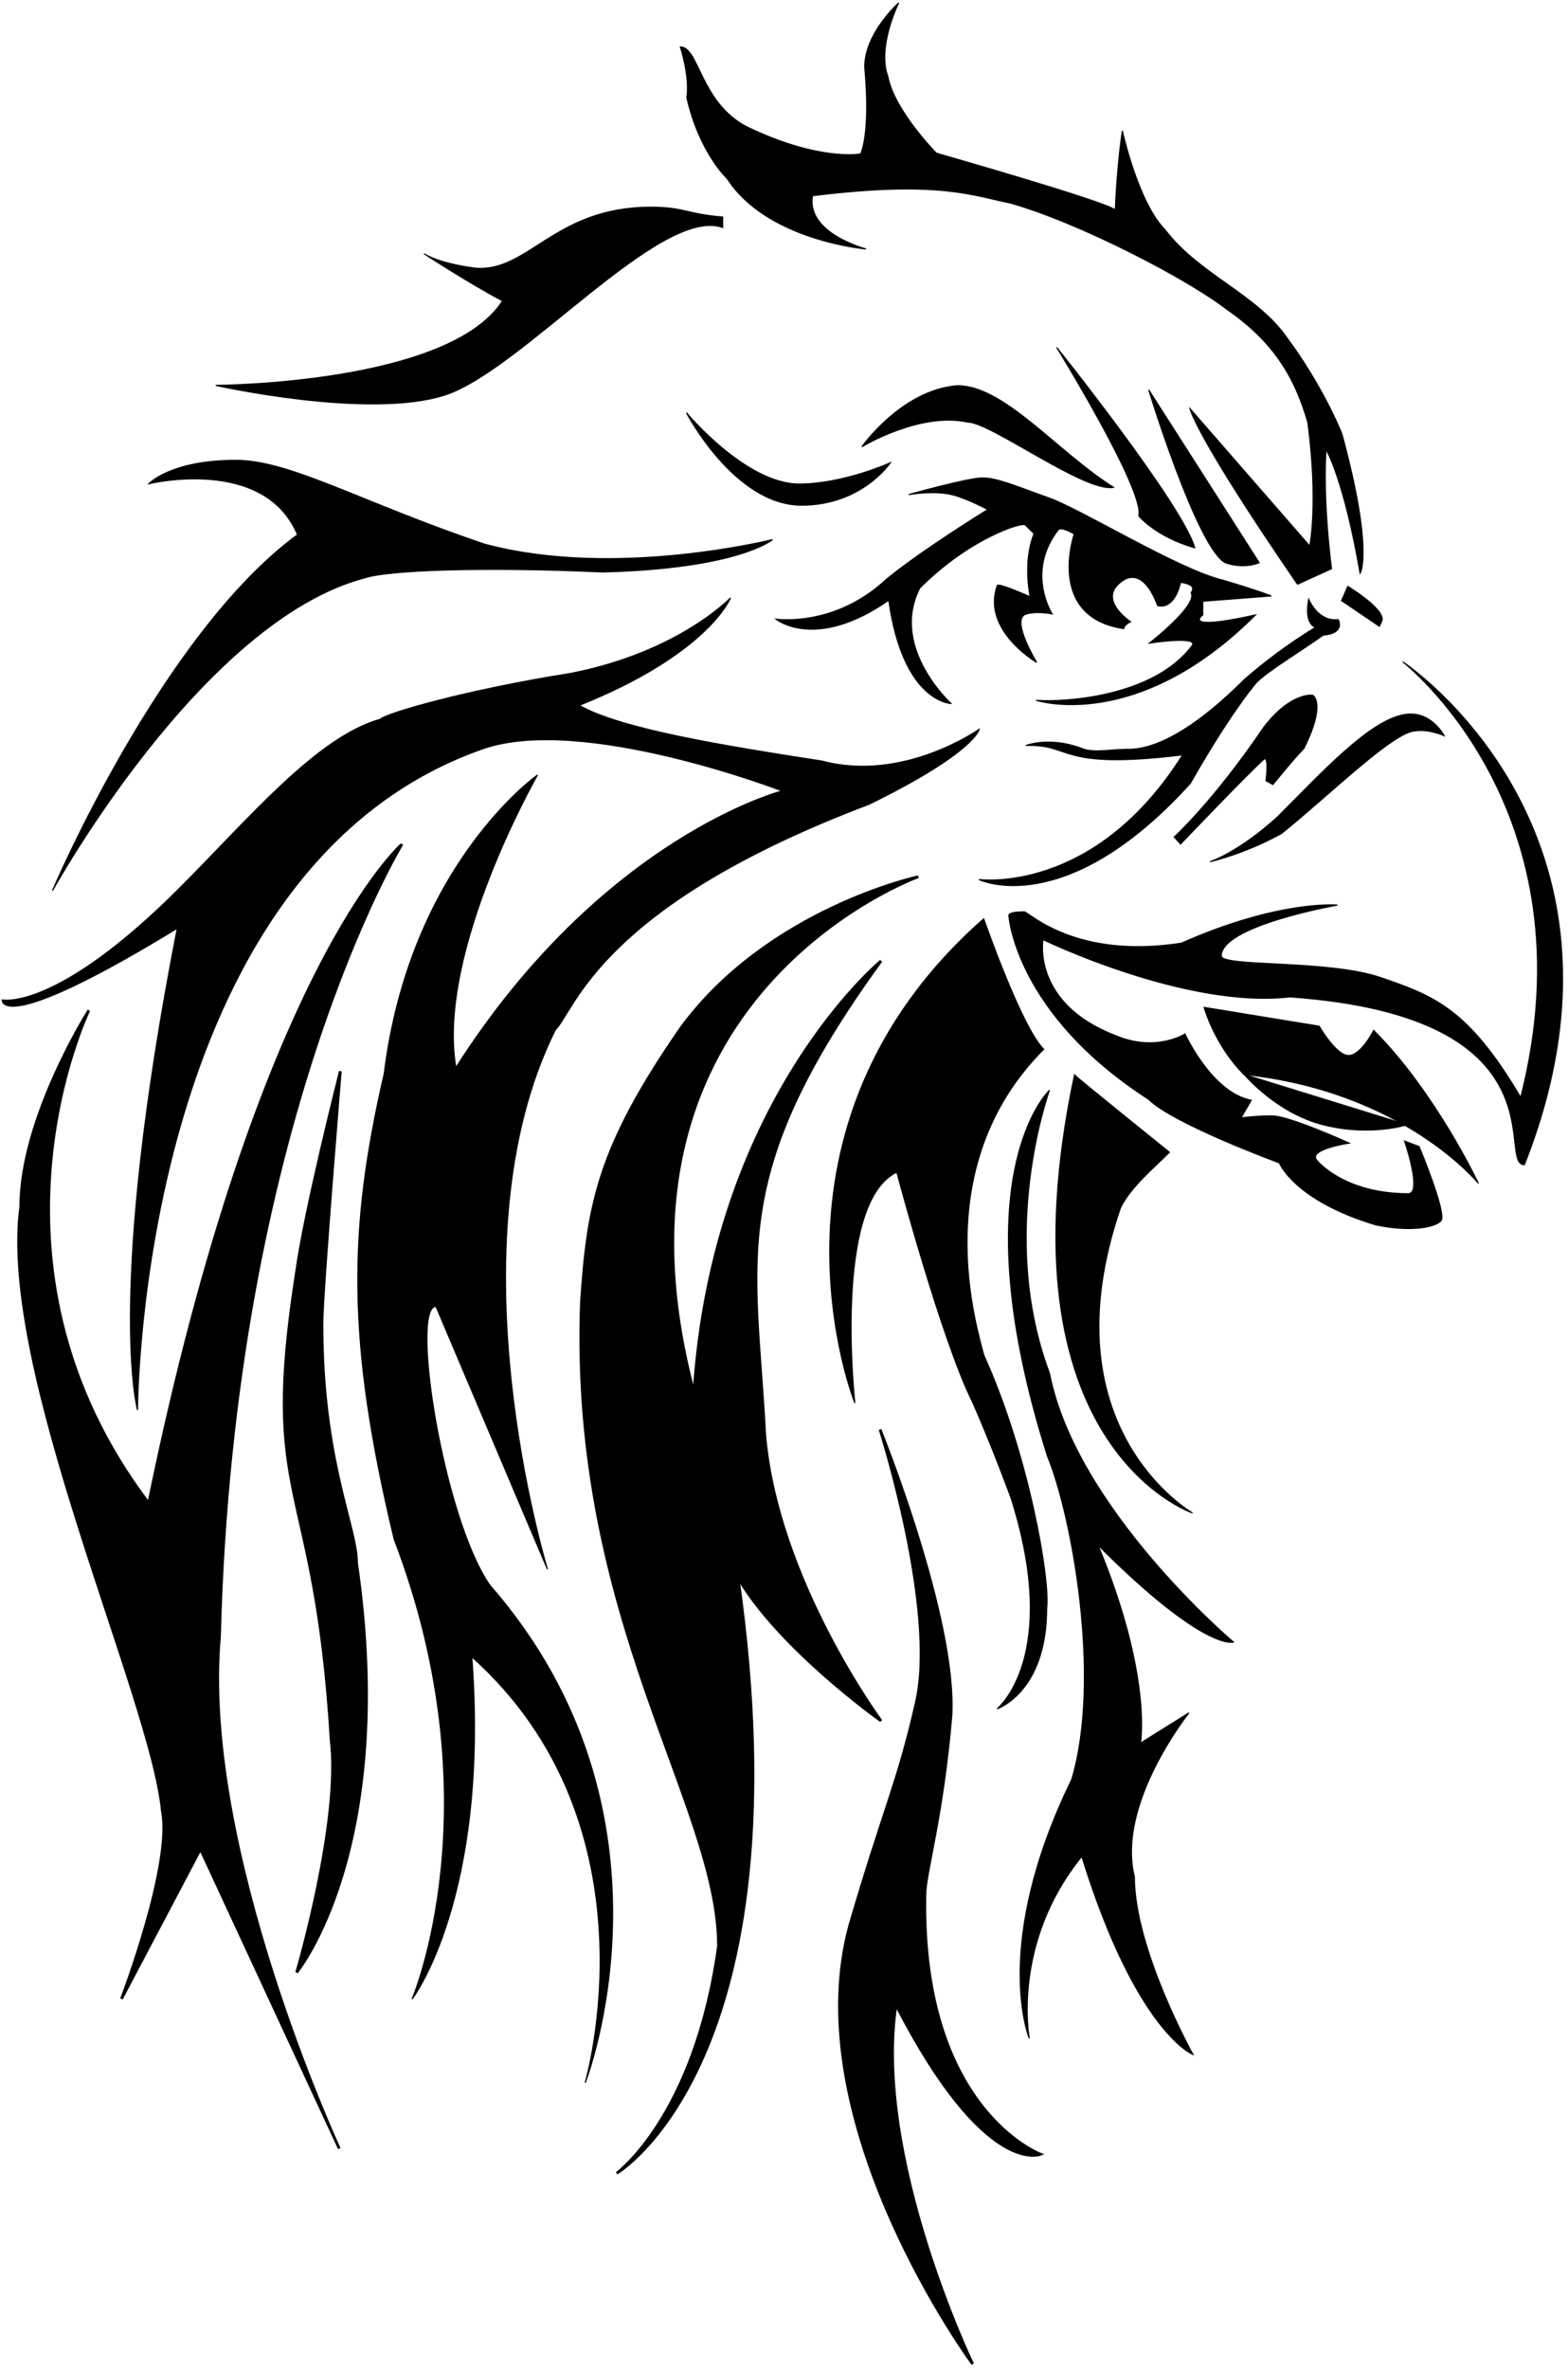 <?xml version="1.0" encoding="utf-8"?>
<!-- Generator: Adobe Illustrator 13.0.2, SVG Export Plug-In  -->
<!DOCTYPE svg PUBLIC "-//W3C//DTD SVG 1.1 Tiny//EN" "http://www.w3.org/Graphics/SVG/1.1/DTD/svg11-tiny.dtd">
<svg version="1.1" baseProfile="tiny"
	 xmlns="http://www.w3.org/2000/svg" xmlns:xlink="http://www.w3.org/1999/xlink" xmlns:a="http://ns.adobe.com/AdobeSVGViewerExtensions/3.0/"
	 x="0px" y="0px" width="288px" height="435px" viewBox="-0.305 -0.451 288 435" xml:space="preserve">
<defs>
</defs>
<path stroke="#000000" stroke-width="0.2" d="M39.322,70.311c0,0,27.908,6.255,41.983,1.805
	c14.075-4.451,39.698-34.887,51.126-30.797v-1.924c-6.447-0.48-7.034-1.8-13.191-1.8c-17.813,0-22.537,12.146-32.4,11.183
	c-6.978-0.963-9.264-2.646-9.264-2.646s8.061,5.293,14.436,8.661C82.148,70.19,39.322,70.311,39.322,70.311z"/>
<path stroke="#000000" stroke-width="0.2" d="M158.762,45.267c0,0-18.208-1.559-25.5-12.942c0,0-5.065-4.635-7.413-14.851
	c0.604-3.823-1.186-9.307-1.186-9.307c3.389,0,3.656,10.161,12.108,14.625c13.375,6.479,20.99,5.032,20.99,5.032
	s1.903-3.414,0.762-16c0-6.203,6.238-11.75,6.238-11.75s-4,8-2,13.5c1.195,6.305,8.923,14.107,8.923,14.107
	s31.394,8.959,32.86,10.426c0.362-8.621,1.296-14.533,1.296-14.533s2.882,13.211,7.882,18.211c6.19,8.186,16.993,11.89,22.47,19.977
	c6.011,8.064,9.846,16.835,10.069,17.812c5.754,21.365,3.25,25.25,3.25,25.25c-2.973-17.273-6.25-22.75-6.25-22.75
	s-0.726,8.049,0.995,21.908l-6.245,2.842c-18.896-27.527-19.75-32.25-19.75-32.25l22,25.25c0,0,1.6-7.746-0.34-22.66
	c-2.466-8.75-6.66-15.148-14.91-20.84c-7.037-5.463-26.75-15.802-39.75-19.5c-6.735-1.324-13.061-4.24-36.333-1.334
	C147.72,42.408,158.762,45.267,158.762,45.267z"/>
<path stroke="#000000" stroke-width="0.2" d="M230.97,102.869c0,0-2.646,1.256-6.241,0c-5.2-2.86-14.041-31.724-14.041-31.724
	L230.97,102.869z"/>
<path stroke="#000000" stroke-width="0.2" d="M219.139,100.138c-7.144-2.022-10.271-5.851-10.271-5.851
	c1.122-4.702-15.082-30.943-15.082-30.943S216.856,92.168,219.139,100.138z"/>
<path stroke="#000000" stroke-width="0.2" d="M158.012,81.575c0,0,10.651-6.469,19.451-4.519c4.189,0,21.48,12.97,26.764,11.983
	c-10.282-6.436-20.034-18.662-28.639-18.662C165.344,71.13,158.012,81.575,158.012,81.575z"/>
<path stroke="#000000" stroke-width="0.2" d="M125.776,75.338c0,0,8.841,16.974,21.148,16.974c11.095,0,16.295-7.786,16.295-7.786
	s-8.581,3.9-16.729,3.9C136.635,88.426,125.776,75.338,125.776,75.338z"/>
<path stroke="#000000" stroke-width="0.2" d="M247.249,107.227l-1.145,2.608l6.935,4.708l0.509-1.082
	C253.965,111.262,247.249,107.227,247.249,107.227z"/>
<path stroke="#000000" stroke-width="0.2" d="M234.364,149.536c-7.191,6.557-12.397,8.232-12.397,8.232s6.229-1.371,13.113-5.18
	c9.067-7.305,20.685-18.852,24.682-18.852c2.486-0.314,5.18,0.891,5.18,0.891s-2.469-4.738-7.317-3.856
	C251.217,131.834,242.426,141.473,234.364,149.536z"/>
<path stroke="#000000" stroke-width="0.2" d="M9.345,163.075c0,0,27.293-49.625,57.459-57.458
	c4.304-1.378,21.458-2.042,43.583-1.042c25-0.625,31.188-5.938,31.188-5.938s-29.083,7.291-52.938,0.812
	C65.97,91.784,53.012,84.075,43.012,84.075c-12,0-15.958,4.291-15.958,4.291s21.188-5.188,27.291,9.375
	C29.304,116.116,9.345,163.075,9.345,163.075z"/>
<path stroke="#000000" stroke-width="0.2" d="M218.337,143.366c-23.05,25.428-38.829,17.682-38.829,17.682
	s21.175,2.937,37.422-22.896c-23.14,2.844-20.183-2.031-28.793-1.715c0,0,4.28-1.692,10.234,0.529
	c2.045,0.979,6.221,0.062,8.957,0.178c5.746-0.229,12.996-4.888,20.932-12.822c6.777-5.93,13.043-9.559,13.043-9.559
	c-2.227-0.992-1.23-5.17-1.23-5.17s1.67,4.178,5.416,3.732c0,0,1.408,2.488-2.771,2.848c-3.718,2.686-10.055,6.492-12.246,8.684
	C226.725,129.366,222.036,136.829,218.337,143.366z"/>
<path stroke="#000000" stroke-width="0.2" d="M215.369,153.245c0,0,7.269-6.597,16.447-20.15c5.054-6.564,8.997-5.875,8.997-5.875
	s2.556,1.392-1.627,9.757c-1.801,1.8-5.692,6.625-5.692,6.625l-1.278-0.697c0,0,0.565-4.066-0.248-4.066
	c-3.078,2.729-15.437,15.685-15.437,15.685L215.369,153.245z"/>
<path stroke="#000000" stroke-width="0.2" d="M238.017,131.571c-0.497,0.24-0.942,0.89-1.319,1.254
	c-0.21,0.203-0.53,0.363-0.706,0.578c-0.222,0.272-0.026,0.705-0.248,0.924c-0.2,0.197-0.669,0.105-0.934,0.289
	c-0.253,0.175-0.472,0.49-0.654,0.73c-0.396,0.521-0.925,0.96-1.319,1.423c-0.603,0.708-0.051,1.235,0.582,1.544
	c-0.014,0.277-0.004,0.768,0.094,1.023c0.161,0.424,0.333,0.187,0.634-0.096c0.461-0.432,0.804-1.002,1.286-1.461
	c0.878-0.834,1.825-2.115,1.941-3.337c0.058-0.608,0.291-0.986,0.558-1.548c0.108-0.229,0.877-1.422,0.137-1.404L238.017,131.571z"
	/>
<path stroke="#000000" stroke-width="0.2" d="M205.476,221.375c1.839-3.831,6.064-7.31,9.003-10.248c0,0-16.68-13.443-17.427-14.189
	c-14.44,68.215,21.659,80.414,21.659,80.414S191.607,261.883,205.476,221.375z"/>
<path stroke="#000000" stroke-width="0.2" d="M191.388,192.21c-4.129-4.129-11.01-23.946-11.01-23.946
	c-43.763,38.533-23.67,88.902-23.67,88.902s-4.13-36.757,7.706-42.387c0,0,8.276,31.03,13.974,42.337
	c3.731,8.483,7.015,17.497,7.015,17.497c9.248,29.196-2.547,38.701-2.547,38.701s9.083-3.026,9.083-18.44
	c0.687-4.966-3.208-28.071-11.561-46.516C179.265,243.792,169.644,213.954,191.388,192.21z"/>
<path stroke="#000000" stroke-width="0.2" d="M192.456,199.734c0,0-9.651,26.354,0,51.967c4.825,24.87,33.778,49.369,33.778,49.369
	s-5.196,1.856-24.87-17.817c10.022,24.128,7.795,36.377,7.795,36.377l8.909-5.567c0,0-13.363,16.703-10.022,30.066
	c0,13.363,10.765,32.665,10.765,32.665s-10.394-4.083-20.416-36.377c-12.991,15.961-9.65,33.407-9.65,33.407
	s-7.053-17.075,7.795-47.513c5.567-18.56,0.001-48.627-4.454-59.392C175.751,215.324,192.456,199.734,192.456,199.734z"/>
<path stroke="#000000" stroke-width="0.2" d="M0.101,183.154c0,0,9.869,2.191,32.528-20.468
	c12.792-12.791,25.218-27.775,36.913-31.065c1.143-1.142,16.016-5.415,34.904-8.407c19.934-3.875,29.422-13.887,29.422-13.887
	s-4.021,10.232-27.777,19.735c7.58,4.386,26.863,7.493,44.589,10.233c14.985,4.021,28.874-5.848,28.874-5.848
	s-0.731,4.227-20.223,13.769c-49.586,18.76-53.971,37.766-57.626,41.42c-19.735,39.472-1.462,99.046-1.462,99.046l-20.467-48.244
	c-4.751,0,1.279,38.74,9.867,51.168c36.783,42.075,17.544,91.37,17.544,91.37s13.89-47.148-20.833-78.213
	c3.291,44.223-10.965,62.863-10.965,62.863s15.352-35.818-3.289-84.427c-8.77-36.549-8.406-57.016-1.827-85.522
	c4.753-38.378,28.143-54.823,28.143-54.823s-18.64,32.527-14.985,53.726c27.047-42.396,59.939-50.802,59.939-50.802
	s-36.912-14.254-55.188-7.675c-63.229,22.294-63.229,121.341-63.229,121.341s-5.847-21.199,7.309-88.447
	C-0.627,190.097,0.101,183.154,0.101,183.154z"/>
<path stroke="#000000" stroke-width="0.2" d="M220.863,184.525c0,0,1.922,6.919,7.304,12.301
	c29.31,3.075,43.054,19.989,43.054,19.989s-7.881-16.722-19.221-28.062c0,0-2.308,4.613-4.613,4.613s-5.382-5.382-5.382-5.382
	L220.863,184.525z"/>
<path d="M227.915,196.65c0,0,5.993,7.326,14.873,9.545c8.88,2.221,15.65-0.111,15.65-0.111"/>
<path stroke="#000000" stroke-width="0.2" d="M257.679,209.075l2.666,1c0,0,5.208,12.459,4,13.667s-5.667,2.042-12,0.708
	c-14.958-4.5-17.666-11.375-17.666-11.375s-19.499-7.166-24-11.667c-24.542-15.833-25.667-33.667-25.667-33.667
	s-0.497-0.754,2.836-0.754c1.058,0.229,9.458,8.754,28.831,5.754c18.037-7.99,28.666-7,28.666-7s-21.333,3.747-21.333,9.334
	c0,2.092,19.666,0.666,29.333,4c9.667,3.333,16.003,5.605,25.667,22c13.533-52.824-21.667-80-21.667-80s46.636,30.77,22.334,92.333
	c-5.224,0,7.958-27.208-43.063-30.812c-19.124,2.208-45.354-10.521-45.354-10.521s-2.125,11.75,13.417,17.667
	c7.333,3.083,12.666-0.334,12.666-0.334s4.917,10.792,12.167,12.167l-1.875,3.25c0,0,2.541-0.375,5.708-0.375s14.167,5,14.167,5
	s-7.979,1.146-5.833,3.292c0,0,4.916,6,16.666,6C261.012,218.742,257.679,209.075,257.679,209.075z"/>
<path stroke="#000000" stroke-width="0.2" d="M190.032,128.141c0,0,18.482,6.096,40.254-15.676c-13.934,3.096-9.676,0-9.676,0
	v-2.516l12.579-0.968c0,0-2.322-0.968-8.902-2.903c-8.128-1.936-25.934-12.967-31.933-15.096c-5.999-2.128-9.483-3.676-12.192-3.676
	s-13.547,3.059-13.547,3.059s4.846-0.852,8.251,0.095c2.743,0.757,6.264,2.651,6.264,2.651s-11.998,7.377-18.578,12.773
	c-9.586,8.98-20.321,7.354-20.321,7.354s7.188,5.931,20.708-3.482c2.627,18.777,11.418,18.965,11.418,18.965
	s-11.316-10.326-5.721-21.201c9.231-9.232,18.81-12.141,19.356-11.594l1.629,1.602c-2.128,5.371-0.704,11.62-0.704,11.62
	s-5.61-2.536-6.045-2.102c-2.946,8.198,7.222,14.128,7.222,14.128s-4.585-7.535-2.19-8.768c1.936-0.774,5.032-0.135,5.032-0.135
	s-4.923-7.67,1.161-15.482c0.596-0.596,2.902,0.812,2.902,0.812s-5.249,15.23,9.097,17.379c0-0.684,1.258-1.258,1.258-1.258
	s-6.759-4.438-1.04-7.806c3.835-1.931,5.975,4.806,5.975,4.806s2.921,1.21,4.258-4.258c2.589,0.455,2.399,1.125,1.936,1.936
	c1.244,2.326-7.646,9.23-7.646,9.23s8.963-1.395,7.84,0.446C211.615,127.588,195.014,128.534,190.032,128.141z"/>
<path stroke="#000000" stroke-width="0.5" d="M161.339,262.041c0,0,14.077,34.794,13.015,52.59
	c-1.571,18.691-4.78,28.829-4.78,32.936c-0.711,39.354,21.248,47.543,21.248,47.543s-10.146,4.439-26.561-27.42
	c-4.193,27.928,14.077,65.933,14.077,65.933s-32.485-44.018-22.577-80.479c6.375-21.78,8.842-26.029,12.218-40.903
	C171.968,295.236,161.339,262.041,161.339,262.041z"/>
<path stroke="#000000" stroke-width="0.5" d="M168.344,160.538c0,0-27.511,5.934-43.514,27.69
	c-15.464,22.296-17.111,32.725-18.339,50.346c-2.159,58.256,25.172,92.418,25.172,118.311
	c-4.314,31.292-18.699,41.715-18.699,41.715s34.881-20.498,22.296-109.321c7.73,13.125,26.252,26.252,26.252,26.252
	s-19.062-25.792-21.357-52.505c-1.692-32.366-7.411-47.467,21.356-87.023c0,0-30.927,25.531-34.343,79.294
	C107.569,182.473,168.344,160.538,168.344,160.538z"/>
<path stroke="#000000" stroke-width="0.5" d="M62.208,196.251c0,0-6.488,25.481-8.02,36.722
	c-6.824,43.263,3.402,37.232,6.331,86.105c1.79,15.102-6.331,42.63-6.331,42.63s18.609-22.546,11.006-75.131
	c0-6.671-6.363-18.731-6.363-43.896C58.832,236.908,62.208,196.251,62.208,196.251z"/>
<path stroke="#000000" stroke-width="0.5" d="M16.012,185.075c0,0-12.5,19.702-12.5,36c-4.069,30.069,24.05,90.162,26,111
	c1.95,9.788-7.5,34.5-7.5,34.5l14.5-27.5l25.5,55c0,0-25.5-55-22-94c2.388-94.569,33.5-145.5,33.5-145.5s-26.373,22.857-46.5,121
	C-6.456,231.391,16.012,185.075,16.012,185.075z"/>
</svg>
